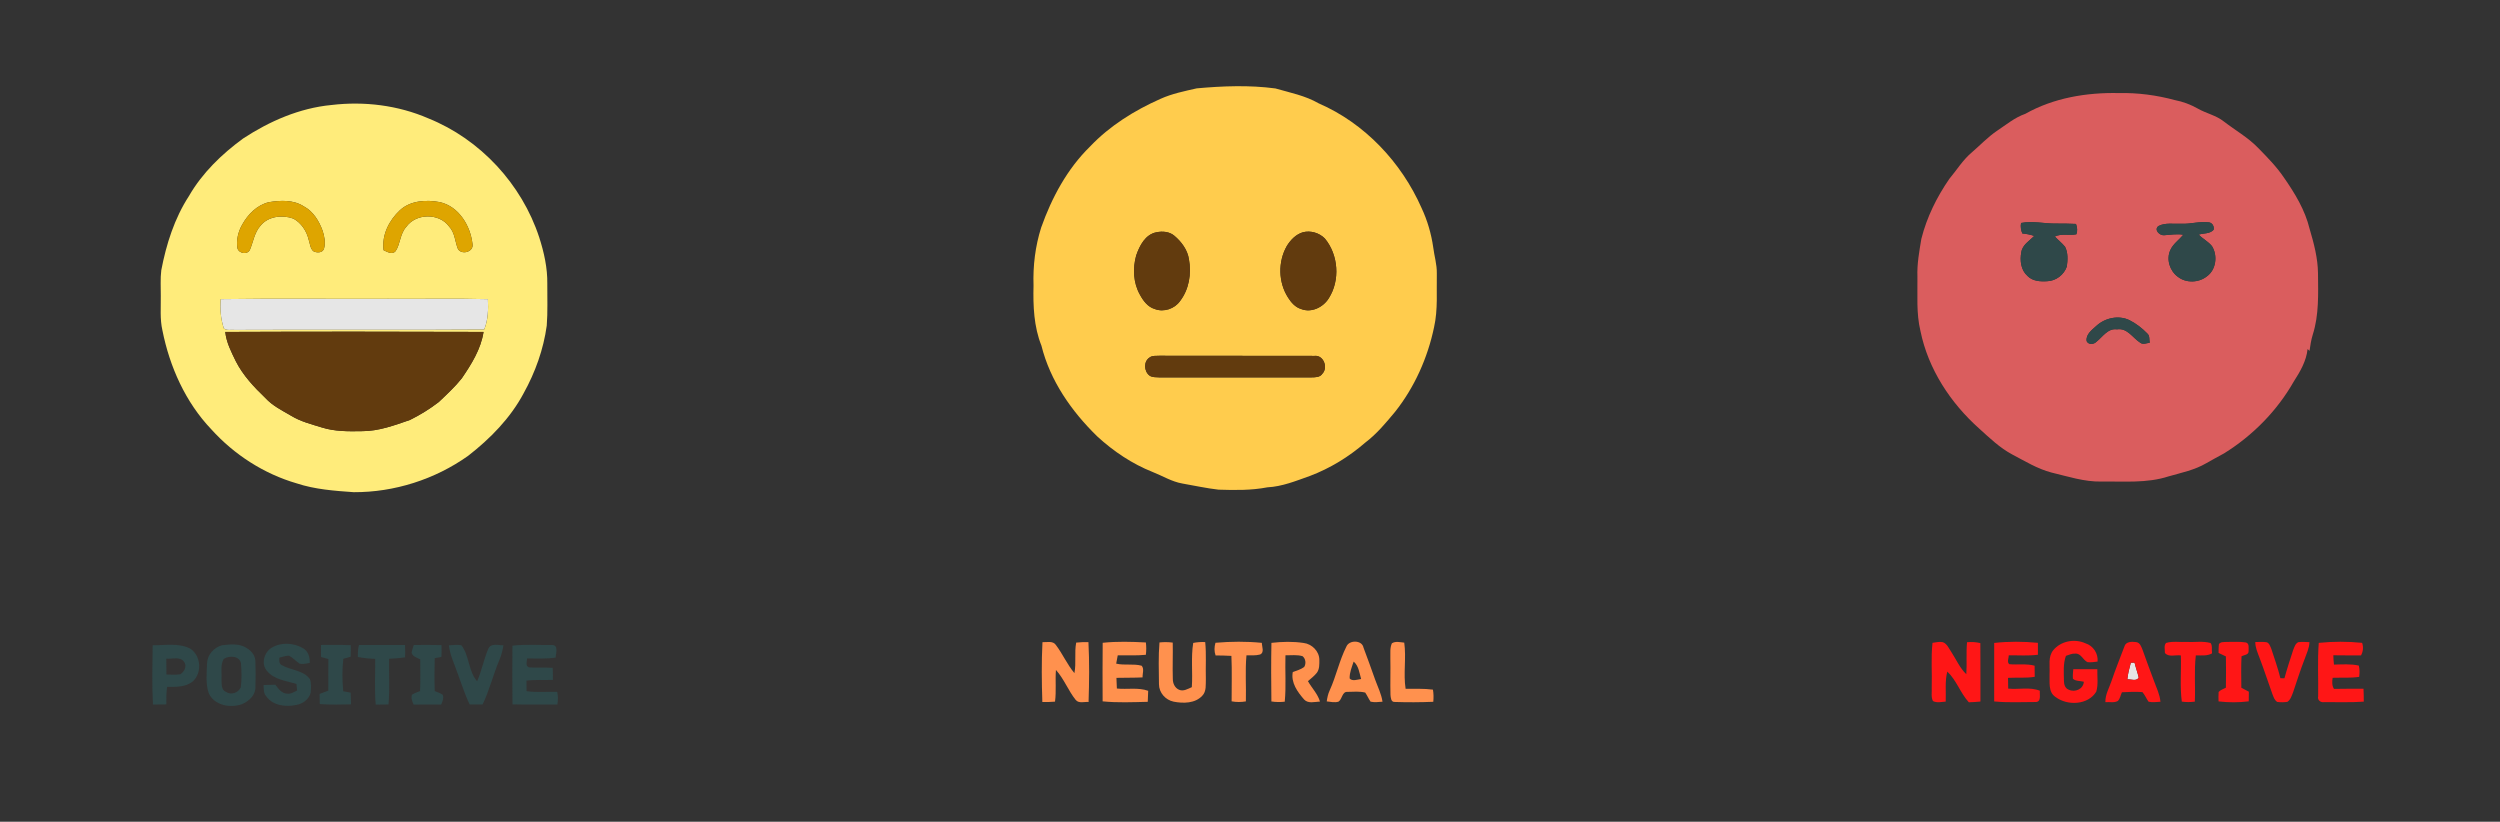 <?xml version="1.0" encoding="UTF-8" ?>
<!DOCTYPE svg PUBLIC "-//W3C//DTD SVG 1.1//EN" "http://www.w3.org/Graphics/SVG/1.1/DTD/svg11.dtd">
<svg width="1436pt" height="472pt" viewBox="0 0 1436 472" version="1.1" xmlns="http://www.w3.org/2000/svg">
<rect x="0" y="0" width="1436" height="472" fill="#333333" stroke="none"/>
<g id="#e6e6e6ff">
<path fill="#e6e6e6" opacity="1.00" d=" M 126.78 171.82 C 158.84 171.33 190.93 171.76 223.00 171.61 C 242.08 171.78 261.18 171.30 280.25 171.84 C 280.54 177.72 280.39 183.79 278.11 189.30 C 230.41 189.67 182.70 189.26 135.00 189.51 C 132.91 189.24 130.26 190.08 128.56 188.64 C 126.82 183.23 126.25 177.47 126.78 171.82 Z" />
<path fill="#e6e6e6" opacity="1.00" d=" M 1223.94 380.63 C 1224.64 380.66 1225.35 380.65 1226.08 380.61 C 1226.76 383.48 1227.78 386.26 1228.47 389.14 C 1227.25 391.59 1224.04 390.04 1221.95 390.23 C 1222.23 386.95 1223.16 383.80 1223.94 380.63 Z" />
</g>
<g id="#ffcc4dff">
<path fill="#ffcc4d" opacity="1.00" d=" M 687.43 50.75 C 702.42 49.40 717.62 48.80 732.58 50.80 C 740.97 53.21 749.72 54.92 757.37 59.32 C 783.86 70.79 804.94 93.19 816.53 119.44 C 819.89 126.59 822.12 134.24 823.24 142.06 C 823.86 147.05 825.40 151.92 825.31 156.99 C 825.08 167.33 826.02 177.80 823.72 187.99 C 820.05 205.52 812.55 222.35 801.42 236.44 C 796.14 242.78 790.85 249.21 784.22 254.22 C 774.81 262.38 764.02 269.01 752.35 273.41 C 744.42 276.22 736.50 279.49 727.99 279.92 C 718.75 281.71 709.32 281.56 699.95 281.26 C 692.96 280.47 686.07 278.93 679.13 277.73 C 673.03 276.66 667.72 273.32 662.03 271.09 C 650.27 266.42 639.59 259.24 630.30 250.71 C 615.54 236.34 603.21 218.74 598.20 198.54 C 593.81 187.59 593.37 175.64 593.66 164.00 C 593.28 152.76 594.65 141.44 598.05 130.70 C 604.14 113.52 613.01 96.98 626.15 84.14 C 637.44 72.23 651.62 63.44 666.54 56.80 C 673.18 53.80 680.36 52.35 687.43 50.75 M 664.33 133.41 C 657.86 134.60 654.57 141.12 652.62 146.76 C 650.58 154.09 650.92 162.41 654.71 169.15 C 656.62 172.70 659.27 176.34 663.34 177.51 C 668.50 179.50 674.76 177.36 677.88 172.85 C 683.01 166.13 684.43 157.20 682.94 149.00 C 682.15 143.57 678.67 138.90 674.57 135.43 C 671.76 133.04 667.82 132.69 664.33 133.41 M 748.38 133.42 C 744.40 134.59 741.35 137.77 739.21 141.20 C 733.96 150.25 734.21 162.24 739.92 171.02 C 741.70 173.82 744.05 176.51 747.35 177.49 C 753.28 179.85 760.06 176.51 763.26 171.31 C 769.86 160.95 768.81 146.42 760.99 136.99 C 757.78 133.76 752.82 132.26 748.38 133.42 M 660.45 205.27 C 656.76 207.50 657.02 213.23 660.26 215.71 C 661.89 216.88 664.03 216.63 665.94 216.77 C 694.98 216.75 724.02 216.75 753.06 216.77 C 755.37 216.72 758.18 216.86 759.60 214.63 C 762.98 211.08 760.21 203.83 755.06 204.43 C 725.37 204.31 695.67 204.47 665.98 204.35 C 664.14 204.51 662.01 204.11 660.45 205.27 Z" />
</g>
<g id="#da5d5eff">
<path fill="#da5d5e" opacity="1.00" d=" M 1163.33 65.39 C 1179.55 56.22 1198.54 53.06 1217.00 53.46 C 1227.87 53.22 1238.75 54.66 1249.24 57.49 C 1253.88 58.38 1258.33 60.07 1262.45 62.39 C 1267.25 65.14 1272.90 66.25 1277.30 69.72 C 1283.87 74.81 1291.24 78.92 1297.05 84.94 C 1302.34 90.35 1307.70 95.77 1311.94 102.07 C 1318.20 111.06 1324.03 120.67 1326.63 131.42 C 1329.10 139.75 1331.36 148.26 1331.46 157.01 C 1331.56 168.77 1332.09 180.86 1328.45 192.22 C 1327.51 195.25 1327.02 198.40 1326.59 201.53 C 1326.20 201.19 1325.82 200.84 1325.47 200.50 C 1324.77 207.37 1321.22 213.42 1317.57 219.10 C 1307.98 235.98 1293.94 250.22 1277.47 260.44 C 1274.06 262.36 1270.56 264.12 1267.19 266.12 C 1260.55 270.02 1252.91 271.54 1245.60 273.64 C 1233.15 277.70 1219.89 276.41 1207.02 276.61 C 1197.20 276.80 1187.78 273.67 1178.35 271.42 C 1170.29 269.31 1163.18 264.89 1155.87 261.07 C 1148.69 257.27 1142.82 251.55 1136.84 246.16 C 1120.36 231.45 1107.55 211.97 1103.11 190.13 C 1100.64 179.94 1101.51 169.39 1101.37 159.01 C 1101.09 151.65 1102.42 144.39 1103.63 137.17 C 1106.75 124.78 1112.48 113.19 1119.72 102.71 C 1123.97 97.64 1127.45 91.88 1132.57 87.57 C 1137.42 83.41 1141.82 78.69 1147.15 75.09 C 1152.40 71.62 1157.29 67.47 1163.33 65.39 M 1160.89 128.08 C 1160.49 130.14 1160.83 132.18 1161.62 134.11 C 1163.95 134.32 1166.25 134.78 1168.49 135.52 C 1165.69 138.35 1161.59 140.66 1161.02 144.96 C 1160.14 149.62 1160.78 155.14 1164.53 158.45 C 1167.46 161.56 1172.04 161.81 1176.04 161.52 C 1181.02 161.34 1185.62 157.75 1187.20 153.07 C 1187.71 149.33 1187.94 145.19 1186.17 141.74 C 1184.40 139.59 1182.19 137.87 1180.30 135.85 C 1184.17 133.98 1188.54 135.45 1192.64 134.58 C 1193.45 132.61 1193.14 130.58 1192.45 128.63 C 1188.63 128.43 1184.81 128.40 1181.00 128.41 C 1174.28 128.52 1167.57 126.74 1160.89 128.08 M 1253.05 128.51 C 1248.65 128.76 1243.89 127.73 1239.83 129.82 C 1237.03 131.88 1240.44 135.39 1243.05 135.12 C 1246.72 134.87 1250.42 134.22 1254.11 134.83 C 1251.64 137.82 1248.18 140.09 1246.60 143.73 C 1244.18 149.02 1246.37 155.72 1251.02 159.04 C 1255.77 162.74 1263.01 162.45 1267.67 158.71 C 1272.99 154.89 1273.93 146.76 1270.56 141.38 C 1268.42 138.73 1265.27 137.18 1262.91 134.76 C 1265.75 133.91 1269.39 134.38 1271.51 131.98 C 1271.92 130.13 1270.87 128.07 1268.92 127.73 C 1263.61 126.97 1258.36 128.78 1253.05 128.51 M 1204.17 187.16 C 1201.66 189.49 1197.93 192.07 1198.58 195.98 C 1199.67 198.19 1202.70 197.89 1204.22 196.30 C 1207.82 193.45 1210.71 188.45 1216.01 189.18 C 1221.93 188.21 1225.01 194.11 1229.35 196.85 C 1230.94 198.12 1233.02 197.05 1234.80 196.87 C 1234.45 195.10 1234.94 192.90 1233.44 191.59 C 1230.43 188.50 1226.96 185.80 1223.10 183.87 C 1216.87 180.89 1209.18 182.60 1204.17 187.16 Z" />
</g>
<g id="#ffec7bff">
<path fill="#ffec7b" opacity="1.00" d=" M 190.43 60.31 C 209.19 58.07 228.62 60.44 246.01 67.98 C 275.86 79.98 299.70 105.76 309.71 136.28 C 312.49 144.92 314.51 153.90 314.37 163.02 C 314.31 171.03 314.68 179.05 314.05 187.04 C 312.18 200.67 307.48 213.80 300.82 225.81 C 293.20 240.16 281.60 251.96 268.86 261.85 C 249.84 275.36 226.50 282.81 203.18 282.71 C 192.14 281.92 180.95 281.13 170.37 277.63 C 151.54 272.15 134.51 261.14 121.39 246.62 C 106.56 231.07 97.45 210.68 93.29 189.76 C 91.80 183.27 92.45 176.59 92.36 170.00 C 92.42 165.08 92.02 160.14 92.64 155.24 C 95.49 140.29 100.19 125.45 108.53 112.60 C 116.15 99.36 127.36 88.55 139.59 79.59 C 154.83 69.59 172.13 62.04 190.43 60.31 M 154.30 116.16 C 147.56 117.85 142.38 123.14 139.10 129.06 C 136.79 133.12 135.60 137.96 136.39 142.61 C 137.23 145.66 142.13 146.48 143.56 143.47 C 145.50 138.84 146.16 133.51 149.64 129.64 C 154.07 124.16 162.19 123.27 168.49 125.56 C 173.02 127.99 176.11 132.68 177.28 137.63 C 178.04 139.83 178.12 142.49 179.86 144.21 C 181.82 145.38 185.28 145.41 186.11 142.81 C 187.08 139.45 186.38 135.83 185.32 132.58 C 183.29 126.95 179.92 121.40 174.48 118.52 C 168.53 114.66 160.99 115.04 154.30 116.16 M 229.73 120.74 C 223.51 126.53 219.17 135.04 220.33 143.72 C 222.44 144.68 225.26 146.48 227.24 144.25 C 230.04 140.00 229.75 134.25 233.33 130.36 C 238.85 122.45 252.25 122.25 257.93 130.08 C 261.30 133.59 261.30 138.70 263.03 142.99 C 265.13 146.64 272.15 144.72 271.41 140.24 C 270.29 129.74 263.59 118.60 252.71 116.11 C 244.91 114.66 235.87 115.09 229.73 120.74 M 126.78 171.82 C 126.25 177.47 126.82 183.23 128.56 188.64 C 130.26 190.08 132.91 189.24 135.00 189.51 C 182.70 189.26 230.41 189.67 278.11 189.30 C 280.39 183.79 280.54 177.72 280.25 171.84 C 261.18 171.30 242.08 171.78 223.00 171.61 C 190.93 171.76 158.84 171.33 126.78 171.82 M 129.40 190.67 C 130.02 196.74 132.89 202.23 135.52 207.63 C 139.66 215.71 145.92 222.36 152.41 228.58 C 156.53 233.09 162.07 235.80 167.27 238.83 C 172.66 242.14 178.86 243.67 184.84 245.53 C 192.31 247.89 200.24 247.81 207.98 247.66 C 217.51 247.69 226.57 244.29 235.45 241.23 C 241.28 238.37 246.85 234.91 251.99 230.96 C 256.58 226.61 261.28 222.29 265.23 217.34 C 270.76 209.22 276.23 200.54 277.75 190.66 C 228.30 190.49 178.85 190.45 129.40 190.67 Z" />
</g>
<g id="#dea500ff">
<path fill="#dea500" opacity="1.00" d=" M 154.30 116.16 C 160.99 115.04 168.53 114.66 174.48 118.52 C 179.92 121.40 183.29 126.95 185.32 132.58 C 186.38 135.83 187.08 139.45 186.11 142.81 C 185.28 145.41 181.82 145.38 179.86 144.21 C 178.12 142.49 178.04 139.83 177.28 137.63 C 176.11 132.68 173.02 127.99 168.49 125.56 C 162.19 123.27 154.07 124.16 149.64 129.64 C 146.16 133.51 145.50 138.84 143.56 143.47 C 142.13 146.48 137.23 145.66 136.39 142.61 C 135.60 137.96 136.79 133.12 139.10 129.06 C 142.38 123.14 147.56 117.85 154.30 116.16 Z" />
<path fill="#dea500" opacity="1.00" d=" M 229.73 120.74 C 235.87 115.09 244.91 114.66 252.71 116.11 C 263.59 118.60 270.29 129.74 271.41 140.24 C 272.15 144.72 265.13 146.64 263.03 142.99 C 261.30 138.70 261.30 133.59 257.93 130.08 C 252.25 122.25 238.85 122.45 233.33 130.36 C 229.75 134.25 230.04 140.00 227.24 144.25 C 225.26 146.48 222.44 144.68 220.33 143.72 C 219.17 135.04 223.51 126.53 229.73 120.74 Z" />
</g>
<g id="#2f4849ff">
<path fill="#2f4849" opacity="1.00" d=" M 1160.89 128.08 C 1167.57 126.74 1174.28 128.52 1181.00 128.41 C 1184.81 128.40 1188.63 128.43 1192.45 128.63 C 1193.14 130.58 1193.45 132.61 1192.64 134.58 C 1188.54 135.45 1184.17 133.98 1180.30 135.85 C 1182.19 137.87 1184.40 139.59 1186.17 141.74 C 1187.94 145.19 1187.71 149.33 1187.20 153.07 C 1185.62 157.75 1181.02 161.34 1176.04 161.52 C 1172.04 161.81 1167.46 161.56 1164.53 158.45 C 1160.78 155.14 1160.14 149.62 1161.02 144.96 C 1161.59 140.66 1165.69 138.35 1168.49 135.52 C 1166.25 134.78 1163.95 134.32 1161.62 134.11 C 1160.83 132.18 1160.49 130.14 1160.89 128.08 Z" />
<path fill="#2f4849" opacity="1.00" d=" M 1253.05 128.51 C 1258.36 128.78 1263.61 126.97 1268.92 127.73 C 1270.87 128.07 1271.92 130.13 1271.51 131.98 C 1269.39 134.38 1265.75 133.91 1262.91 134.76 C 1265.27 137.18 1268.42 138.73 1270.56 141.38 C 1273.93 146.76 1272.99 154.89 1267.67 158.71 C 1263.01 162.45 1255.77 162.74 1251.02 159.04 C 1246.37 155.72 1244.18 149.02 1246.60 143.73 C 1248.18 140.09 1251.64 137.82 1254.11 134.83 C 1250.42 134.22 1246.72 134.87 1243.05 135.12 C 1240.44 135.39 1237.03 131.88 1239.83 129.82 C 1243.89 127.73 1248.65 128.76 1253.05 128.51 Z" />
<path fill="#2f4849" opacity="1.00" d=" M 1204.17 187.16 C 1209.18 182.60 1216.87 180.89 1223.10 183.87 C 1226.96 185.80 1230.43 188.50 1233.44 191.59 C 1234.94 192.90 1234.45 195.10 1234.80 196.87 C 1233.02 197.05 1230.94 198.12 1229.35 196.85 C 1225.01 194.11 1221.93 188.21 1216.01 189.18 C 1210.71 188.45 1207.82 193.45 1204.22 196.30 C 1202.70 197.89 1199.67 198.19 1198.58 195.98 C 1197.93 192.07 1201.66 189.49 1204.17 187.16 Z" />
<path fill="#2f4849" opacity="1.00" d=" M 155.99 372.08 C 161.59 368.69 168.99 369.18 174.47 372.59 C 177.19 374.37 178.02 377.72 177.91 380.80 C 176.01 381.12 174.06 381.63 172.14 381.23 C 169.98 379.82 168.28 377.78 165.96 376.62 C 164.08 376.63 162.29 377.32 160.48 377.75 C 160.41 379.33 160.12 381.25 161.87 382.07 C 167.08 385.11 174.30 384.84 178.06 390.17 C 178.90 392.66 178.70 395.41 178.42 397.99 C 177.41 401.76 173.78 404.38 170.02 404.95 C 164.09 406.19 156.74 405.32 152.99 400.02 C 151.26 398.27 151.53 395.74 151.40 393.49 C 153.65 393.39 155.90 393.35 158.16 393.30 C 159.85 395.56 161.79 398.33 164.92 398.43 C 167.03 398.74 168.83 397.48 170.65 396.64 C 170.53 395.38 170.42 394.13 170.30 392.88 C 164.52 391.04 157.69 390.51 153.51 385.56 C 149.79 381.62 151.61 374.77 155.99 372.08 Z" />
<path fill="#2f4849" opacity="1.00" d=" M 127.43 370.64 C 132.19 370.10 137.58 369.47 141.79 372.29 C 144.47 373.91 146.73 376.69 146.69 379.96 C 146.90 384.98 146.87 390.02 146.71 395.04 C 146.63 399.57 142.69 403.00 138.75 404.55 C 132.11 406.86 123.04 405.10 119.90 398.19 C 118.00 392.69 118.76 386.68 118.93 380.98 C 119.10 376.05 122.84 372.02 127.43 370.64 M 128.50 378.50 C 126.47 381.95 127.48 386.20 127.23 390.01 C 127.39 392.55 126.86 396.23 129.78 397.39 C 132.67 399.46 136.84 397.93 138.30 394.89 C 138.90 390.32 138.78 385.64 138.42 381.05 C 137.67 376.65 131.54 376.40 128.50 378.50 Z" />
<path fill="#2f4849" opacity="1.00" d=" M 184.36 370.47 C 190.06 370.46 195.77 370.36 201.47 370.59 C 201.51 372.78 201.51 374.99 201.43 377.19 C 200.02 377.59 198.61 378.00 197.20 378.42 C 196.47 384.59 196.55 390.86 197.16 397.05 C 198.57 397.33 199.99 397.60 201.41 397.88 C 201.54 400.11 201.60 402.34 201.64 404.58 C 195.65 404.69 189.64 404.89 183.66 404.41 C 183.64 402.47 183.61 400.53 183.58 398.59 C 185.24 397.94 186.91 397.32 188.58 396.70 C 188.63 390.64 188.62 384.59 188.60 378.53 C 187.19 378.15 185.79 377.75 184.39 377.38 C 184.35 375.08 184.35 372.77 184.36 370.47 Z" />
<path fill="#2f4849" opacity="1.00" d=" M 206.19 370.47 C 215.02 370.45 223.84 370.43 232.67 370.49 C 232.76 372.85 232.76 375.21 232.68 377.57 C 229.63 378.02 226.56 378.30 223.48 378.39 C 223.34 387.14 223.96 395.93 223.15 404.65 C 220.71 404.66 218.26 404.68 215.82 404.73 C 215.01 396.00 215.62 387.20 215.51 378.45 C 212.17 378.35 208.84 378.00 205.56 377.37 C 205.52 375.05 205.61 372.72 206.19 370.47 Z" />
<path fill="#2f4849" opacity="1.00" d=" M 87.69 370.64 C 94.90 370.73 102.71 369.13 109.38 372.64 C 115.54 376.75 116.20 386.71 110.55 391.55 C 106.44 394.77 100.93 394.56 95.99 394.54 C 95.48 397.87 95.52 401.25 95.54 404.62 C 92.98 404.66 90.42 404.67 87.86 404.69 C 87.24 393.36 87.56 381.98 87.69 370.64 M 95.52 378.34 C 95.55 381.37 95.56 384.40 95.60 387.43 C 98.22 387.49 100.88 387.71 103.49 387.32 C 105.83 386.01 107.48 382.79 105.87 380.36 C 103.70 376.85 98.93 378.65 95.52 378.34 Z" />
<path fill="#2f4849" opacity="1.00" d=" M 237.68 370.49 C 242.98 370.45 248.28 370.40 253.58 370.54 C 253.69 372.79 253.68 375.06 253.56 377.33 C 252.27 377.56 250.98 377.80 249.70 378.04 C 249.54 384.34 249.50 390.65 249.71 396.96 C 251.28 397.55 252.89 398.11 254.29 399.08 C 255.08 400.99 254.12 402.95 253.39 404.71 C 248.12 404.67 242.86 404.65 237.59 404.72 C 236.80 402.95 235.94 401.00 236.66 399.05 C 238.09 398.12 239.71 397.54 241.30 396.95 C 241.54 390.87 241.42 384.80 241.39 378.72 C 239.57 377.81 237.16 377.20 236.41 375.08 C 236.64 373.50 237.20 372.00 237.68 370.49 Z" />
<path fill="#2f4849" opacity="1.00" d=" M 257.83 370.68 C 260.20 370.51 262.60 370.27 264.98 370.60 C 269.69 376.64 268.95 385.49 274.04 391.34 C 276.75 385.25 277.89 378.61 280.54 372.52 C 282.14 369.21 286.29 370.74 289.17 370.67 C 288.69 373.57 287.98 376.43 286.83 379.14 C 283.29 387.51 281.16 396.42 277.21 404.63 C 274.73 404.65 272.26 404.66 269.78 404.64 C 266.93 398.79 265.06 392.54 262.75 386.48 C 260.95 381.26 258.47 376.22 257.83 370.68 Z" />
<path fill="#2f4849" opacity="1.00" d=" M 294.35 370.86 C 301.88 370.05 309.50 370.58 317.06 370.50 C 320.96 370.42 319.33 375.34 319.12 377.73 C 313.70 378.54 308.21 378.20 302.75 378.22 C 302.70 380.06 301.58 382.49 303.93 383.36 C 308.44 383.64 312.96 383.33 317.47 383.59 C 317.57 385.90 317.59 388.21 317.58 390.53 C 312.52 390.73 307.44 390.30 302.41 390.96 C 302.44 392.97 302.46 394.99 302.45 397.01 C 308.29 397.84 314.20 397.26 320.07 397.42 C 320.58 399.81 320.58 402.27 320.16 404.68 C 311.57 404.63 302.97 404.80 294.38 404.59 C 294.22 393.35 294.27 382.10 294.35 370.86 Z" />
</g>
<g id="#623b0eff">
<path fill="#623b0e" opacity="1.00" d=" M 664.33 133.41 C 667.82 132.69 671.76 133.04 674.57 135.43 C 678.67 138.90 682.15 143.57 682.94 149.00 C 684.43 157.20 683.01 166.13 677.88 172.85 C 674.76 177.36 668.50 179.50 663.34 177.51 C 659.27 176.34 656.62 172.70 654.71 169.15 C 650.92 162.41 650.58 154.09 652.62 146.76 C 654.57 141.12 657.86 134.60 664.33 133.41 Z" />
<path fill="#623b0e" opacity="1.00" d=" M 748.38 133.42 C 752.82 132.26 757.78 133.76 760.99 136.99 C 768.81 146.42 769.86 160.95 763.26 171.31 C 760.06 176.51 753.28 179.85 747.35 177.49 C 744.05 176.51 741.70 173.82 739.92 171.02 C 734.21 162.24 733.96 150.25 739.21 141.20 C 741.35 137.77 744.40 134.59 748.38 133.42 Z" />
<path fill="#623b0e" opacity="1.00" d=" M 129.40 190.67 C 178.85 190.45 228.30 190.49 277.75 190.66 C 276.23 200.54 270.76 209.22 265.23 217.34 C 261.28 222.29 256.58 226.61 251.99 230.96 C 246.85 234.91 241.28 238.37 235.45 241.23 C 226.57 244.29 217.51 247.69 207.98 247.66 C 200.24 247.81 192.31 247.89 184.84 245.53 C 178.86 243.67 172.66 242.14 167.27 238.83 C 162.07 235.80 156.53 233.09 152.41 228.58 C 145.92 222.36 139.66 215.71 135.52 207.63 C 132.89 202.23 130.02 196.74 129.40 190.67 Z" />
<path fill="#623b0e" opacity="1.00" d=" M 660.45 205.27 C 662.01 204.11 664.14 204.51 665.98 204.35 C 695.67 204.47 725.37 204.31 755.06 204.43 C 760.21 203.83 762.98 211.08 759.60 214.63 C 758.18 216.86 755.37 216.72 753.06 216.77 C 724.02 216.75 694.98 216.75 665.94 216.77 C 664.03 216.63 661.89 216.88 660.26 215.71 C 657.02 213.23 656.76 207.50 660.45 205.27 Z" />
</g>
<g id="#ff1616ff">
<path fill="#ff1616" opacity="1.00" d=" M 1179.36 373.52 C 1183.70 368.19 1191.65 366.68 1197.84 369.50 C 1202.32 370.86 1205.28 375.34 1204.85 380.00 C 1202.93 380.25 1201.00 380.56 1199.09 380.35 C 1196.43 379.16 1195.36 375.16 1192.02 375.44 C 1190.12 375.29 1188.41 376.17 1186.68 376.72 C 1184.97 381.31 1185.48 386.26 1185.53 391.05 C 1185.54 393.01 1186.13 395.37 1188.20 396.12 C 1191.78 397.91 1196.69 395.87 1196.94 391.60 C 1194.88 391.02 1192.29 391.37 1190.67 389.87 C 1190.54 388.03 1190.72 386.20 1190.90 384.38 C 1195.49 384.37 1200.10 384.34 1204.71 384.40 C 1204.58 388.67 1205.35 393.13 1204.10 397.28 C 1199.42 405.02 1187.54 405.50 1180.73 400.38 C 1176.26 397.50 1177.47 391.51 1177.26 387.00 C 1177.53 382.51 1176.29 377.32 1179.36 373.52 Z" />
<path fill="#ff1616" opacity="1.00" d=" M 1110.03 369.24 C 1111.95 368.98 1113.92 368.48 1115.89 368.85 C 1118.37 369.68 1119.36 372.38 1120.76 374.37 C 1123.59 378.71 1125.67 383.64 1129.45 387.29 C 1129.86 381.16 1129.29 375.02 1129.86 368.90 C 1132.42 368.64 1135.01 368.79 1137.52 369.40 C 1137.60 380.59 1137.54 391.77 1137.56 402.96 C 1135.33 403.21 1133.10 403.31 1130.89 403.39 C 1126.00 398.05 1123.82 390.70 1118.52 385.75 C 1117.10 391.40 1117.84 397.24 1117.62 402.99 C 1115.19 403.17 1112.54 403.87 1110.28 402.68 C 1109.08 400.34 1109.75 397.53 1109.58 395.01 C 1109.86 386.42 1109.07 377.79 1110.03 369.24 Z" />
<path fill="#ff1616" opacity="1.00" d=" M 1145.47 369.30 C 1153.77 368.38 1162.26 368.43 1170.57 369.24 C 1170.57 371.52 1170.56 373.80 1170.58 376.08 C 1165.02 376.81 1159.40 376.35 1153.81 376.41 C 1153.88 378.04 1152.62 380.33 1154.16 381.52 C 1158.98 381.95 1163.92 381.10 1168.68 382.37 C 1168.71 384.50 1168.73 386.62 1168.75 388.76 C 1163.67 389.58 1158.52 389.10 1153.41 389.36 C 1153.45 391.41 1153.48 393.47 1153.51 395.53 C 1159.54 396.17 1165.92 394.47 1171.69 396.75 C 1171.44 399.08 1172.74 403.40 1169.02 403.24 C 1161.17 403.23 1153.28 403.69 1145.46 402.90 C 1145.44 391.70 1145.43 380.50 1145.47 369.30 Z" />
<path fill="#ff1616" opacity="1.00" d=" M 1220.25 371.38 C 1221.01 368.48 1224.50 368.48 1226.91 368.81 C 1229.28 369.05 1229.96 371.52 1230.73 373.38 C 1232.87 379.26 1234.96 385.17 1237.21 391.02 C 1238.64 394.98 1240.58 398.83 1240.97 403.09 C 1238.70 403.22 1236.40 403.54 1234.16 403.08 C 1232.86 401.30 1232.06 399.19 1230.60 397.54 C 1226.68 397.26 1222.74 397.42 1218.82 397.64 C 1218.09 399.31 1217.79 401.31 1216.48 402.65 C 1214.31 403.83 1211.67 403.11 1209.33 403.30 C 1209.21 398.92 1211.55 395.10 1212.89 391.07 C 1215.16 384.44 1217.74 377.92 1220.25 371.38 M 1223.94 380.63 C 1223.16 383.80 1222.23 386.95 1221.95 390.23 C 1224.04 390.04 1227.25 391.59 1228.47 389.14 C 1227.78 386.26 1226.76 383.48 1226.08 380.61 C 1225.35 380.65 1224.64 380.66 1223.94 380.63 Z" />
<path fill="#ff1616" opacity="1.00" d=" M 1244.20 369.30 C 1248.00 368.17 1252.07 368.93 1256.00 368.74 C 1260.57 368.97 1265.29 368.11 1269.77 369.34 C 1270.97 371.01 1270.24 373.34 1270.60 375.29 C 1267.74 376.93 1264.41 376.42 1261.28 376.45 C 1260.25 385.27 1261.11 394.17 1260.71 403.02 C 1258.21 403.34 1255.69 403.36 1253.22 403.00 C 1252.08 394.21 1252.99 385.31 1252.67 376.48 C 1249.68 376.02 1245.66 377.69 1243.52 375.05 C 1243.60 373.19 1242.78 370.78 1244.20 369.30 Z" />
<path fill="#ff1616" opacity="1.00" d=" M 1274.53 370.03 C 1275.46 368.53 1277.46 368.86 1278.98 368.72 C 1282.60 368.76 1286.28 368.45 1289.89 369.00 C 1292.24 369.46 1291.49 372.29 1291.60 374.01 C 1291.74 376.20 1288.90 376.19 1287.53 376.96 C 1287.24 382.98 1287.37 389.01 1287.43 395.04 C 1288.86 395.78 1290.31 396.53 1291.74 397.32 C 1291.71 399.16 1291.68 401.00 1291.67 402.85 C 1285.92 403.57 1280.06 403.57 1274.33 402.88 C 1274.30 401.07 1274.22 399.26 1274.38 397.47 C 1275.47 396.25 1277.13 395.78 1278.55 395.01 C 1278.66 389.03 1278.65 383.04 1278.56 377.05 C 1277.13 376.38 1275.73 375.71 1274.34 375.04 C 1274.36 373.37 1274.34 371.69 1274.53 370.03 Z" />
<path fill="#ff1616" opacity="1.00" d=" M 1295.43 368.79 C 1297.57 368.75 1299.76 368.58 1301.92 368.90 C 1303.49 369.34 1303.97 371.20 1304.59 372.53 C 1306.42 378.18 1308.44 383.78 1309.86 389.56 C 1310.62 389.57 1311.39 389.59 1312.18 389.61 C 1313.66 384.14 1315.45 378.75 1317.21 373.36 C 1317.87 371.74 1318.39 369.72 1320.10 368.88 C 1322.22 368.58 1324.37 368.78 1326.54 368.85 C 1326.46 372.27 1324.91 375.37 1323.79 378.54 C 1321.35 384.77 1319.35 391.16 1317.21 397.50 C 1316.37 399.50 1315.79 401.87 1313.88 403.14 C 1311.93 403.45 1309.95 403.43 1308.03 403.19 C 1306.45 402.20 1305.93 400.33 1305.28 398.72 C 1302.78 391.78 1300.51 384.75 1297.88 377.86 C 1296.79 374.92 1295.44 371.98 1295.43 368.79 Z" />
<path fill="#ff1616" opacity="1.00" d=" M 1331.89 369.26 C 1340.14 368.43 1348.55 368.40 1356.80 369.25 C 1357.64 371.69 1357.40 374.19 1356.17 376.46 C 1350.86 376.43 1345.56 376.50 1340.26 376.39 C 1340.31 378.17 1340.41 379.96 1340.63 381.75 C 1345.38 381.65 1350.21 381.26 1354.90 382.31 C 1355.44 384.43 1355.41 386.63 1355.10 388.79 C 1350.05 389.54 1344.94 389.15 1339.87 389.32 C 1339.53 391.49 1339.42 393.74 1340.62 395.70 C 1346.27 395.54 1351.93 395.67 1357.59 395.59 C 1357.72 398.06 1357.76 400.54 1357.75 403.02 C 1350.17 403.59 1342.56 403.22 1334.97 403.30 C 1332.98 403.65 1331.01 402.12 1331.55 400.02 C 1331.72 389.77 1331.12 379.48 1331.89 369.26 Z" />
</g>
<g id="#ff914eff">
<path fill="#ff914e" opacity="1.00" d=" M 598.79 368.87 C 601.36 368.95 604.81 367.94 606.53 370.51 C 610.41 375.65 612.98 381.68 617.14 386.64 C 618.27 380.85 617.06 374.91 618.16 369.11 C 620.50 368.85 622.85 368.78 625.20 368.85 C 625.79 380.29 625.65 391.78 625.27 403.22 C 622.86 402.99 619.71 404.21 617.92 402.07 C 613.58 396.69 611.19 389.96 606.53 384.82 C 606.06 390.88 606.81 396.98 606.00 403.02 C 603.57 403.23 601.14 403.30 598.72 403.24 C 598.35 391.80 598.21 380.31 598.79 368.87 Z" />
<path fill="#ff914e" opacity="1.00" d=" M 633.38 369.22 C 641.61 368.35 649.93 368.60 658.19 369.03 C 658.48 371.38 658.48 373.76 658.18 376.11 C 652.81 376.68 647.41 376.32 642.03 376.43 C 641.72 378.01 641.42 379.59 641.14 381.19 C 645.95 382.33 650.98 381.09 655.76 382.39 C 657.37 384.15 656.18 386.93 656.30 389.10 C 651.29 389.35 646.28 389.23 641.28 389.36 C 641.37 391.40 641.45 393.44 641.53 395.49 C 647.51 396.13 653.72 394.73 659.52 396.80 C 659.44 398.90 659.36 401.01 659.27 403.12 C 650.64 403.33 641.95 403.72 633.35 402.86 C 633.30 391.65 633.26 380.43 633.38 369.22 Z" />
<path fill="#ff914e" opacity="1.00" d=" M 666.00 369.02 C 668.53 368.75 671.09 368.77 673.62 369.11 C 673.77 376.08 673.44 383.07 673.67 390.05 C 673.67 392.54 674.82 395.14 677.22 396.18 C 679.74 397.32 682.30 395.67 684.58 394.71 C 685.18 386.25 684.02 377.71 685.38 369.30 C 687.64 368.84 689.95 368.70 692.27 368.80 C 692.98 375.84 692.44 382.93 692.64 389.99 C 692.50 393.24 693.09 397.07 690.59 399.63 C 686.50 404.08 679.67 404.11 674.16 403.04 C 669.46 402.09 665.73 397.89 665.71 393.04 C 665.64 385.04 665.32 377.00 666.00 369.02 Z" />
<path fill="#ff914e" opacity="1.00" d=" M 698.17 369.21 C 707.00 368.45 715.97 368.37 724.80 369.25 C 724.81 371.42 726.44 374.81 723.75 375.96 C 721.21 376.65 718.55 376.38 715.97 376.44 C 715.16 385.23 715.86 394.07 715.63 402.88 C 712.91 403.35 710.14 403.36 707.44 402.85 C 707.40 394.15 707.72 385.44 707.32 376.74 C 704.28 376.56 701.25 376.51 698.23 376.48 C 697.39 374.11 697.45 371.60 698.17 369.21 Z" />
<path fill="#ff914e" opacity="1.00" d=" M 730.31 369.26 C 736.44 368.56 742.69 368.39 748.81 369.32 C 753.56 369.87 757.83 374.12 757.83 379.01 C 757.84 381.52 757.97 384.35 756.38 386.47 C 754.92 388.30 753.03 389.73 751.27 391.26 C 753.51 395.20 756.87 398.53 758.20 402.97 C 755.22 403.10 751.48 404.31 749.13 401.84 C 745.32 397.50 741.42 392.17 742.57 386.04 C 744.79 385.17 747.21 384.58 749.13 383.09 C 750.33 381.20 749.99 378.30 748.16 376.90 C 744.99 375.96 741.61 376.46 738.36 376.41 C 738.09 385.29 738.81 394.19 737.96 403.05 C 735.40 403.34 732.82 403.31 730.29 402.92 C 730.13 391.70 730.09 380.47 730.31 369.26 Z" />
<path fill="#ff914e" opacity="1.00" d=" M 773.37 371.38 C 774.97 367.50 782.35 367.54 783.19 371.98 C 785.44 378.12 787.78 384.24 789.90 390.43 C 791.40 394.61 793.48 398.61 794.11 403.06 C 791.82 403.19 789.49 403.58 787.25 403.03 C 786.10 401.36 785.31 399.48 784.18 397.81 C 780.88 397.01 777.41 397.35 774.05 397.41 C 770.83 397.15 771.04 401.66 768.80 403.05 C 766.59 403.70 764.28 403.12 762.07 402.88 C 762.39 400.75 762.81 398.63 763.72 396.67 C 767.49 388.46 769.28 379.46 773.37 371.38 M 777.54 380.01 C 776.50 383.15 775.15 386.32 775.23 389.68 C 776.71 391.51 779.76 390.31 781.83 390.02 C 780.82 386.55 780.46 382.50 777.54 380.01 Z" />
<path fill="#ff914e" opacity="1.00" d=" M 799.50 369.51 C 801.65 368.15 804.25 368.92 806.60 369.13 C 807.84 377.94 806.01 386.83 807.38 395.66 C 812.61 395.72 817.87 395.42 823.08 396.13 C 823.49 398.43 823.50 400.78 823.28 403.11 C 815.87 403.42 808.44 403.46 801.03 403.20 C 798.90 403.29 798.84 400.53 798.69 399.03 C 798.51 392.02 798.78 385.01 798.62 378.00 C 798.69 375.16 798.29 372.17 799.50 369.51 Z" />
</g>
</svg>
